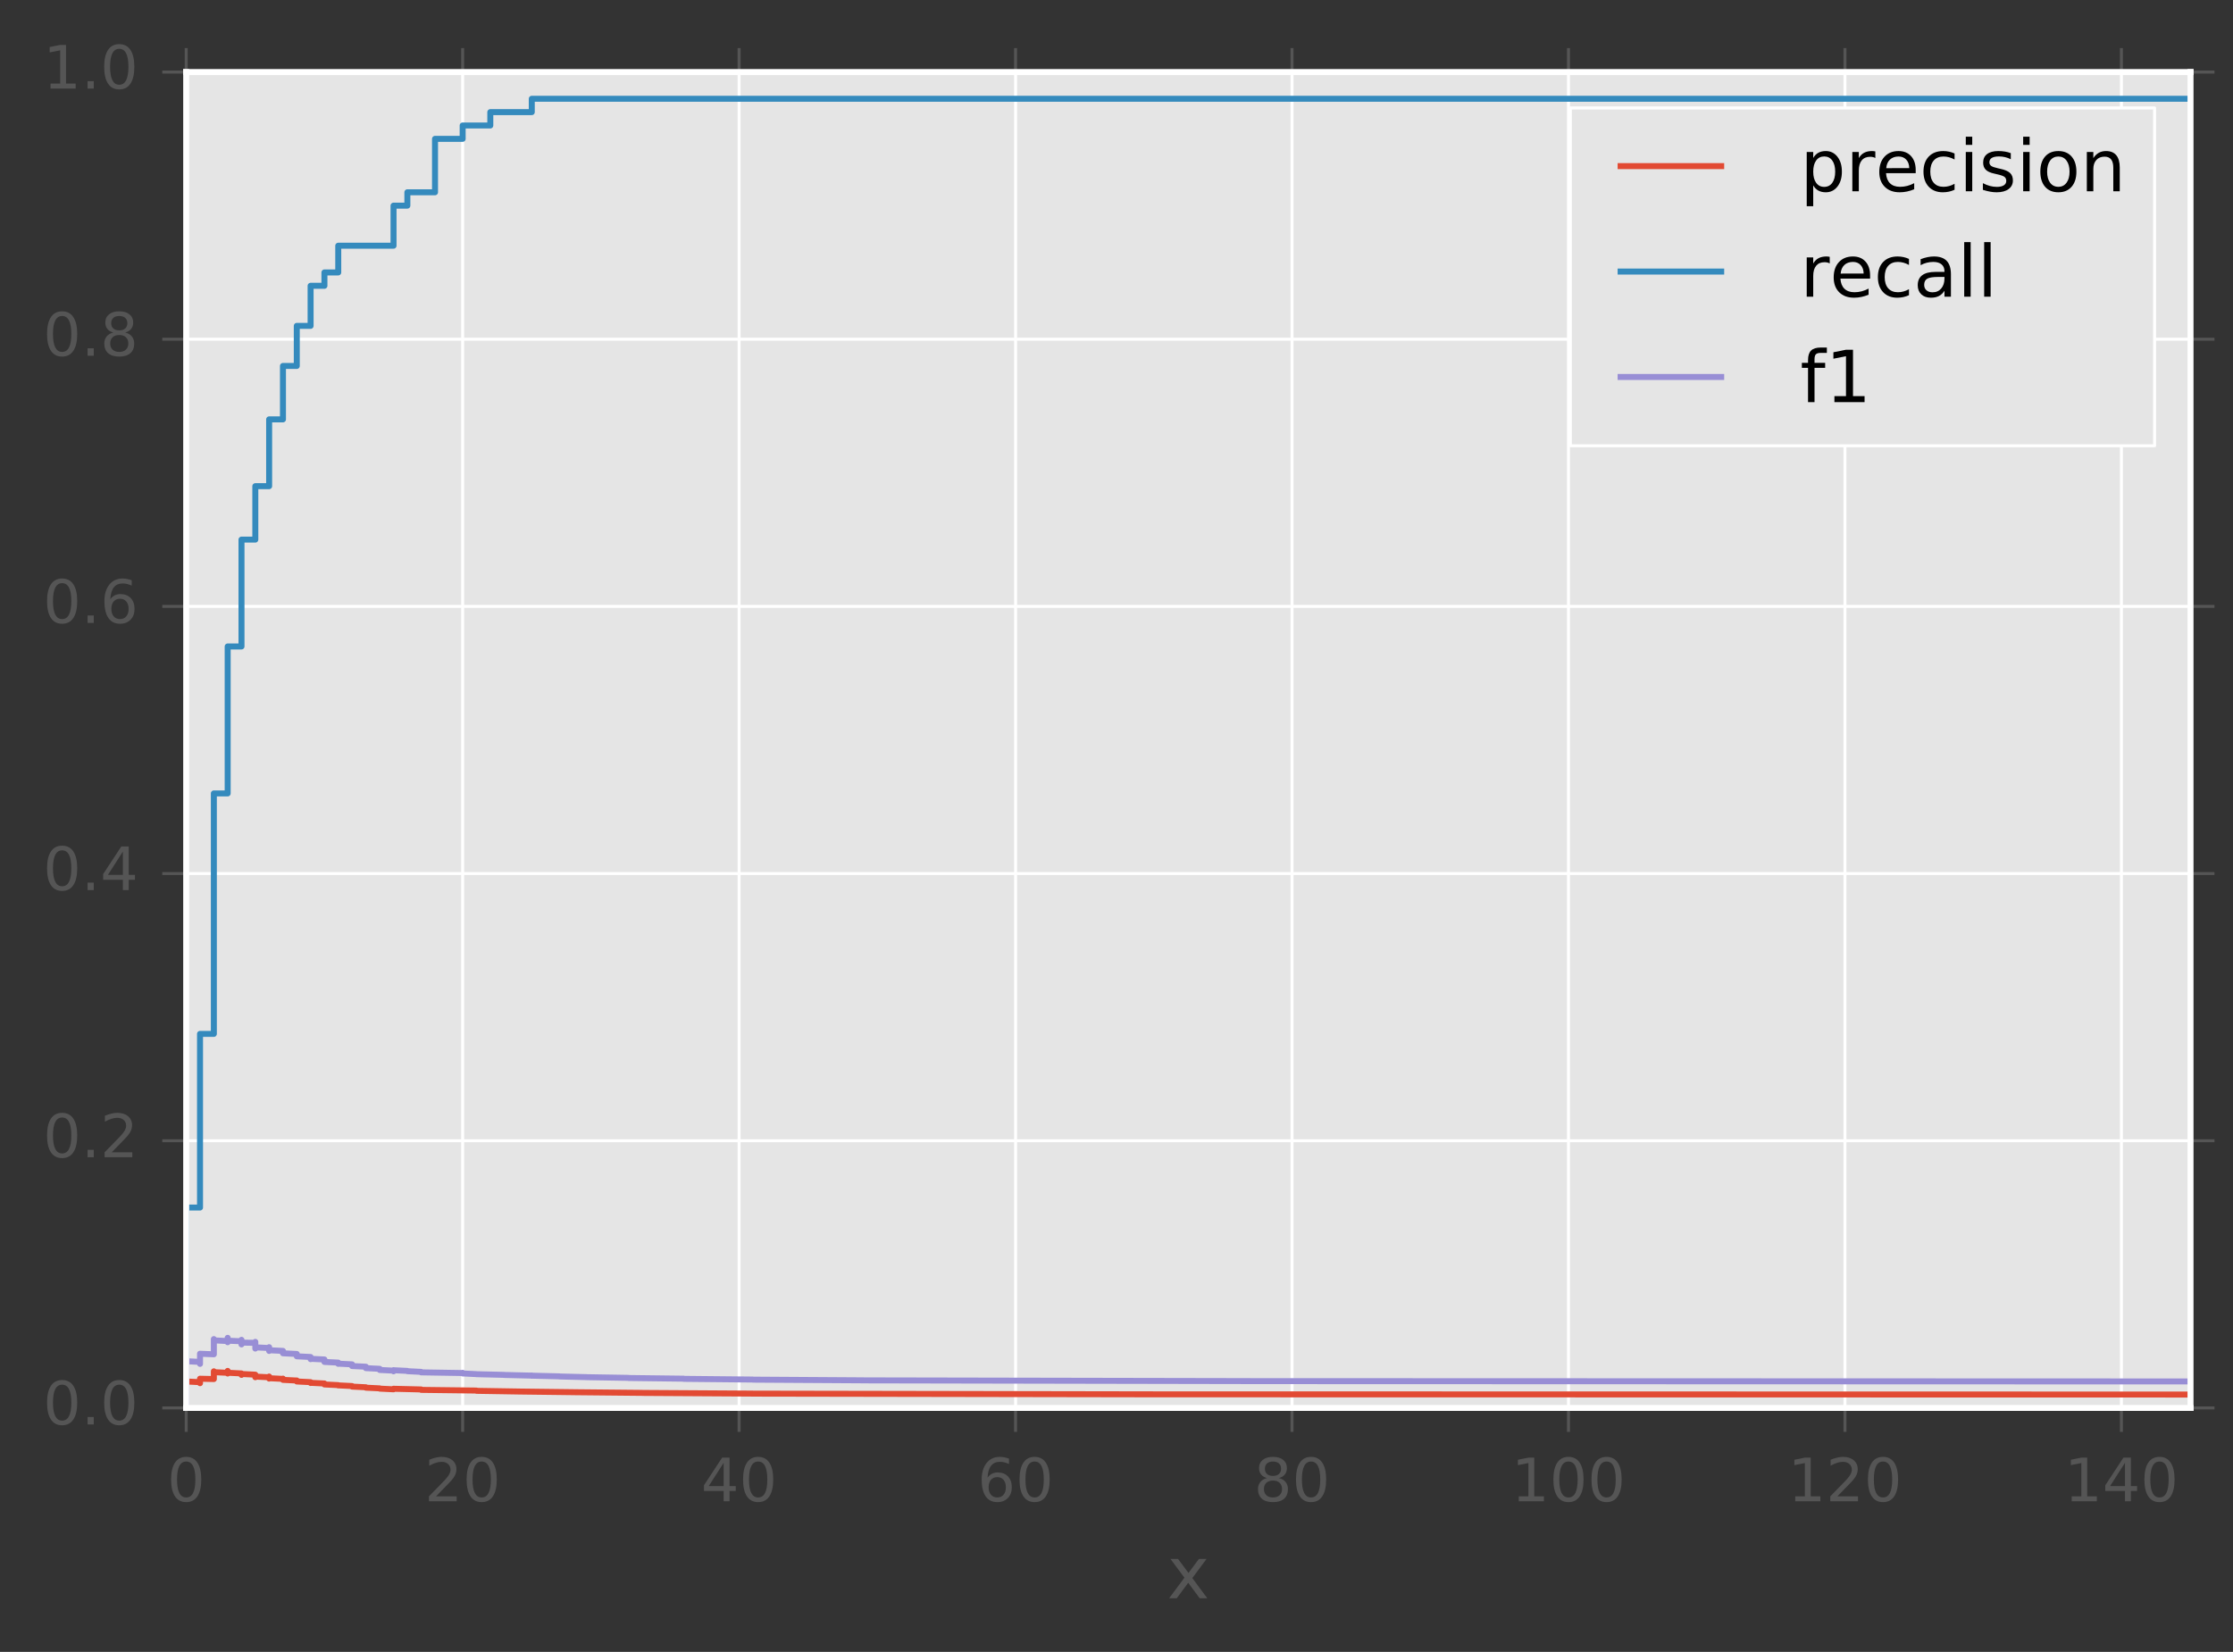 <?xml version="1.0" encoding="utf-8" standalone="no"?>
<!DOCTYPE svg PUBLIC "-//W3C//DTD SVG 1.1//EN"
  "http://www.w3.org/Graphics/SVG/1.1/DTD/svg11.dtd">
<!-- Created with matplotlib (http://matplotlib.org/) -->
<svg height="276pt" version="1.1" viewBox="0 0 373 276" width="373pt" xmlns="http://www.w3.org/2000/svg" xmlns:xlink="http://www.w3.org/1999/xlink">
 <rect x="0" y="0" width="373" height="276" fill="#333333" stroke="none"/>
 <defs>
  <style type="text/css">
*{stroke-linecap:butt;stroke-linejoin:round;stroke-miterlimit:100000;}
  </style>
 </defs>
 <g id="figure_1">
  <g id="patch_1">
   <path d="M 0 276.731 
L 373.103 276.731 
L 373.103 0 
L 0 0 
L 0 276.731 
z
" style="fill:none;"/>
  </g>
  <g id="axes_1">
   <g id="patch_2">
    <path d="M 31.103 235.239 
L 365.903 235.239 
L 365.903 12.039 
L 31.103 12.039 
z
" style="fill:#e5e5e5;"/>
   </g>
   <g id="matplotlib.axis_1">
    <g id="xtick_1">
     <g id="line2d_1">
      <path clip-path="url(#p958ebdf39f)" d="M 31.103 235.239 
L 31.103 12.039 
" style="fill:none;stroke:#ffffff;stroke-linecap:square;stroke-width:0.5;"/>
     </g>
     <g id="line2d_2">
      <defs>
       <path d="M 0 0 
L 0 4 
" id="m091215284c" style="stroke:#555555;stroke-width:0.5;"/>
      </defs>
      <g>
       <use style="fill:#555555;stroke:#555555;stroke-width:0.5;" x="31.103" xlink:href="#m091215284c" y="235.239"/>
      </g>
     </g>
     <g id="line2d_3">
      <defs>
       <path d="M 0 0 
L 0 -4 
" id="m37712ef866" style="stroke:#555555;stroke-width:0.5;"/>
      </defs>
      <g>
       <use style="fill:#555555;stroke:#555555;stroke-width:0.5;" x="31.103" xlink:href="#m37712ef866" y="12.039"/>
      </g>
     </g>
     <g id="text_1">
      <!-- 0 -->
      <defs>
       <path d="M 31.781 66.406 
Q 24.172 66.406 20.328 58.906 
Q 16.5 51.422 16.5 36.375 
Q 16.5 21.391 20.328 13.891 
Q 24.172 6.391 31.781 6.391 
Q 39.453 6.391 43.281 13.891 
Q 47.125 21.391 47.125 36.375 
Q 47.125 51.422 43.281 58.906 
Q 39.453 66.406 31.781 66.406 
M 31.781 74.219 
Q 44.047 74.219 50.516 64.516 
Q 56.984 54.828 56.984 36.375 
Q 56.984 17.969 50.516 8.266 
Q 44.047 -1.422 31.781 -1.422 
Q 19.531 -1.422 13.062 8.266 
Q 6.594 17.969 6.594 36.375 
Q 6.594 54.828 13.062 64.516 
Q 19.531 74.219 31.781 74.219 
" id="BitstreamVeraSans-Roman-30"/>
      </defs>
      <g style="fill:#555555;" transform="translate(27.922 250.838)scale(0.1 -0.1)">
       <use xlink:href="#BitstreamVeraSans-Roman-30"/>
      </g>
     </g>
    </g>
    <g id="xtick_2">
     <g id="line2d_4">
      <path clip-path="url(#p958ebdf39f)" d="M 77.282 235.239 
L 77.282 12.039 
" style="fill:none;stroke:#ffffff;stroke-linecap:square;stroke-width:0.5;"/>
     </g>
     <g id="line2d_5">
      <g>
       <use style="fill:#555555;stroke:#555555;stroke-width:0.5;" x="77.282" xlink:href="#m091215284c" y="235.239"/>
      </g>
     </g>
     <g id="line2d_6">
      <g>
       <use style="fill:#555555;stroke:#555555;stroke-width:0.5;" x="77.282" xlink:href="#m37712ef866" y="12.039"/>
      </g>
     </g>
     <g id="text_2">
      <!-- 20 -->
      <defs>
       <path d="M 19.188 8.297 
L 53.609 8.297 
L 53.609 0 
L 7.328 0 
L 7.328 8.297 
Q 12.938 14.109 22.625 23.891 
Q 32.328 33.688 34.812 36.531 
Q 39.547 41.844 41.422 45.531 
Q 43.312 49.219 43.312 52.781 
Q 43.312 58.594 39.234 62.25 
Q 35.156 65.922 28.609 65.922 
Q 23.969 65.922 18.812 64.312 
Q 13.672 62.703 7.812 59.422 
L 7.812 69.391 
Q 13.766 71.781 18.938 73 
Q 24.125 74.219 28.422 74.219 
Q 39.75 74.219 46.484 68.547 
Q 53.219 62.891 53.219 53.422 
Q 53.219 48.922 51.531 44.891 
Q 49.859 40.875 45.406 35.406 
Q 44.188 33.984 37.641 27.219 
Q 31.109 20.453 19.188 8.297 
" id="BitstreamVeraSans-Roman-32"/>
      </defs>
      <g style="fill:#555555;" transform="translate(70.92 250.838)scale(0.1 -0.1)">
       <use xlink:href="#BitstreamVeraSans-Roman-32"/>
       <use x="63.623" xlink:href="#BitstreamVeraSans-Roman-30"/>
      </g>
     </g>
    </g>
    <g id="xtick_3">
     <g id="line2d_7">
      <path clip-path="url(#p958ebdf39f)" d="M 123.462 235.239 
L 123.462 12.039 
" style="fill:none;stroke:#ffffff;stroke-linecap:square;stroke-width:0.5;"/>
     </g>
     <g id="line2d_8">
      <g>
       <use style="fill:#555555;stroke:#555555;stroke-width:0.5;" x="123.462" xlink:href="#m091215284c" y="235.239"/>
      </g>
     </g>
     <g id="line2d_9">
      <g>
       <use style="fill:#555555;stroke:#555555;stroke-width:0.5;" x="123.462" xlink:href="#m37712ef866" y="12.039"/>
      </g>
     </g>
     <g id="text_3">
      <!-- 40 -->
      <defs>
       <path d="M 37.797 64.312 
L 12.891 25.391 
L 37.797 25.391 
z
M 35.203 72.906 
L 47.609 72.906 
L 47.609 25.391 
L 58.016 25.391 
L 58.016 17.188 
L 47.609 17.188 
L 47.609 0 
L 37.797 0 
L 37.797 17.188 
L 4.891 17.188 
L 4.891 26.703 
z
" id="BitstreamVeraSans-Roman-34"/>
      </defs>
      <g style="fill:#555555;" transform="translate(117.099 250.838)scale(0.1 -0.1)">
       <use xlink:href="#BitstreamVeraSans-Roman-34"/>
       <use x="63.623" xlink:href="#BitstreamVeraSans-Roman-30"/>
      </g>
     </g>
    </g>
    <g id="xtick_4">
     <g id="line2d_10">
      <path clip-path="url(#p958ebdf39f)" d="M 169.641 235.239 
L 169.641 12.039 
" style="fill:none;stroke:#ffffff;stroke-linecap:square;stroke-width:0.5;"/>
     </g>
     <g id="line2d_11">
      <g>
       <use style="fill:#555555;stroke:#555555;stroke-width:0.5;" x="169.641" xlink:href="#m091215284c" y="235.239"/>
      </g>
     </g>
     <g id="line2d_12">
      <g>
       <use style="fill:#555555;stroke:#555555;stroke-width:0.5;" x="169.641" xlink:href="#m37712ef866" y="12.039"/>
      </g>
     </g>
     <g id="text_4">
      <!-- 60 -->
      <defs>
       <path d="M 33.016 40.375 
Q 26.375 40.375 22.484 35.828 
Q 18.609 31.297 18.609 23.391 
Q 18.609 15.531 22.484 10.953 
Q 26.375 6.391 33.016 6.391 
Q 39.656 6.391 43.531 10.953 
Q 47.406 15.531 47.406 23.391 
Q 47.406 31.297 43.531 35.828 
Q 39.656 40.375 33.016 40.375 
M 52.594 71.297 
L 52.594 62.312 
Q 48.875 64.062 45.094 64.984 
Q 41.312 65.922 37.594 65.922 
Q 27.828 65.922 22.672 59.328 
Q 17.531 52.734 16.797 39.406 
Q 19.672 43.656 24.016 45.922 
Q 28.375 48.188 33.594 48.188 
Q 44.578 48.188 50.953 41.516 
Q 57.328 34.859 57.328 23.391 
Q 57.328 12.156 50.688 5.359 
Q 44.047 -1.422 33.016 -1.422 
Q 20.359 -1.422 13.672 8.266 
Q 6.984 17.969 6.984 36.375 
Q 6.984 53.656 15.188 63.938 
Q 23.391 74.219 37.203 74.219 
Q 40.922 74.219 44.703 73.484 
Q 48.484 72.75 52.594 71.297 
" id="BitstreamVeraSans-Roman-36"/>
      </defs>
      <g style="fill:#555555;" transform="translate(163.279 250.838)scale(0.1 -0.1)">
       <use xlink:href="#BitstreamVeraSans-Roman-36"/>
       <use x="63.623" xlink:href="#BitstreamVeraSans-Roman-30"/>
      </g>
     </g>
    </g>
    <g id="xtick_5">
     <g id="line2d_13">
      <path clip-path="url(#p958ebdf39f)" d="M 215.82 235.239 
L 215.82 12.039 
" style="fill:none;stroke:#ffffff;stroke-linecap:square;stroke-width:0.5;"/>
     </g>
     <g id="line2d_14">
      <g>
       <use style="fill:#555555;stroke:#555555;stroke-width:0.5;" x="215.82" xlink:href="#m091215284c" y="235.239"/>
      </g>
     </g>
     <g id="line2d_15">
      <g>
       <use style="fill:#555555;stroke:#555555;stroke-width:0.5;" x="215.82" xlink:href="#m37712ef866" y="12.039"/>
      </g>
     </g>
     <g id="text_5">
      <!-- 80 -->
      <defs>
       <path d="M 31.781 34.625 
Q 24.75 34.625 20.719 30.859 
Q 16.703 27.094 16.703 20.516 
Q 16.703 13.922 20.719 10.156 
Q 24.75 6.391 31.781 6.391 
Q 38.812 6.391 42.859 10.172 
Q 46.922 13.969 46.922 20.516 
Q 46.922 27.094 42.891 30.859 
Q 38.875 34.625 31.781 34.625 
M 21.922 38.812 
Q 15.578 40.375 12.031 44.719 
Q 8.5 49.078 8.5 55.328 
Q 8.5 64.062 14.719 69.141 
Q 20.953 74.219 31.781 74.219 
Q 42.672 74.219 48.875 69.141 
Q 55.078 64.062 55.078 55.328 
Q 55.078 49.078 51.531 44.719 
Q 48 40.375 41.703 38.812 
Q 48.828 37.156 52.797 32.312 
Q 56.781 27.484 56.781 20.516 
Q 56.781 9.906 50.312 4.234 
Q 43.844 -1.422 31.781 -1.422 
Q 19.734 -1.422 13.25 4.234 
Q 6.781 9.906 6.781 20.516 
Q 6.781 27.484 10.781 32.312 
Q 14.797 37.156 21.922 38.812 
M 18.312 54.391 
Q 18.312 48.734 21.844 45.562 
Q 25.391 42.391 31.781 42.391 
Q 38.141 42.391 41.719 45.562 
Q 45.312 48.734 45.312 54.391 
Q 45.312 60.062 41.719 63.234 
Q 38.141 66.406 31.781 66.406 
Q 25.391 66.406 21.844 63.234 
Q 18.312 60.062 18.312 54.391 
" id="BitstreamVeraSans-Roman-38"/>
      </defs>
      <g style="fill:#555555;" transform="translate(209.458 250.838)scale(0.1 -0.1)">
       <use xlink:href="#BitstreamVeraSans-Roman-38"/>
       <use x="63.623" xlink:href="#BitstreamVeraSans-Roman-30"/>
      </g>
     </g>
    </g>
    <g id="xtick_6">
     <g id="line2d_16">
      <path clip-path="url(#p958ebdf39f)" d="M 262 235.239 
L 262 12.039 
" style="fill:none;stroke:#ffffff;stroke-linecap:square;stroke-width:0.5;"/>
     </g>
     <g id="line2d_17">
      <g>
       <use style="fill:#555555;stroke:#555555;stroke-width:0.5;" x="262" xlink:href="#m091215284c" y="235.239"/>
      </g>
     </g>
     <g id="line2d_18">
      <g>
       <use style="fill:#555555;stroke:#555555;stroke-width:0.5;" x="262" xlink:href="#m37712ef866" y="12.039"/>
      </g>
     </g>
     <g id="text_6">
      <!-- 100 -->
      <defs>
       <path d="M 12.406 8.297 
L 28.516 8.297 
L 28.516 63.922 
L 10.984 60.406 
L 10.984 69.391 
L 28.422 72.906 
L 38.281 72.906 
L 38.281 8.297 
L 54.391 8.297 
L 54.391 0 
L 12.406 0 
z
" id="BitstreamVeraSans-Roman-31"/>
      </defs>
      <g style="fill:#555555;" transform="translate(252.456 250.838)scale(0.1 -0.1)">
       <use xlink:href="#BitstreamVeraSans-Roman-31"/>
       <use x="63.623" xlink:href="#BitstreamVeraSans-Roman-30"/>
       <use x="127.246" xlink:href="#BitstreamVeraSans-Roman-30"/>
      </g>
     </g>
    </g>
    <g id="xtick_7">
     <g id="line2d_19">
      <path clip-path="url(#p958ebdf39f)" d="M 308.179 235.239 
L 308.179 12.039 
" style="fill:none;stroke:#ffffff;stroke-linecap:square;stroke-width:0.5;"/>
     </g>
     <g id="line2d_20">
      <g>
       <use style="fill:#555555;stroke:#555555;stroke-width:0.5;" x="308.179" xlink:href="#m091215284c" y="235.239"/>
      </g>
     </g>
     <g id="line2d_21">
      <g>
       <use style="fill:#555555;stroke:#555555;stroke-width:0.5;" x="308.179" xlink:href="#m37712ef866" y="12.039"/>
      </g>
     </g>
     <g id="text_7">
      <!-- 120 -->
      <g style="fill:#555555;" transform="translate(298.635 250.838)scale(0.1 -0.1)">
       <use xlink:href="#BitstreamVeraSans-Roman-31"/>
       <use x="63.623" xlink:href="#BitstreamVeraSans-Roman-32"/>
       <use x="127.246" xlink:href="#BitstreamVeraSans-Roman-30"/>
      </g>
     </g>
    </g>
    <g id="xtick_8">
     <g id="line2d_22">
      <path clip-path="url(#p958ebdf39f)" d="M 354.358 235.239 
L 354.358 12.039 
" style="fill:none;stroke:#ffffff;stroke-linecap:square;stroke-width:0.5;"/>
     </g>
     <g id="line2d_23">
      <g>
       <use style="fill:#555555;stroke:#555555;stroke-width:0.5;" x="354.358" xlink:href="#m091215284c" y="235.239"/>
      </g>
     </g>
     <g id="line2d_24">
      <g>
       <use style="fill:#555555;stroke:#555555;stroke-width:0.5;" x="354.358" xlink:href="#m37712ef866" y="12.039"/>
      </g>
     </g>
     <g id="text_8">
      <!-- 140 -->
      <g style="fill:#555555;" transform="translate(344.815 250.838)scale(0.1 -0.1)">
       <use xlink:href="#BitstreamVeraSans-Roman-31"/>
       <use x="63.623" xlink:href="#BitstreamVeraSans-Roman-34"/>
       <use x="127.246" xlink:href="#BitstreamVeraSans-Roman-30"/>
      </g>
     </g>
    </g>
    <g id="text_9">
     <!-- x -->
     <defs>
      <path d="M 54.891 54.688 
L 35.109 28.078 
L 55.906 0 
L 45.312 0 
L 29.391 21.484 
L 13.484 0 
L 2.875 0 
L 24.125 28.609 
L 4.688 54.688 
L 15.281 54.688 
L 29.781 35.203 
L 44.281 54.688 
z
" id="BitstreamVeraSans-Roman-78"/>
     </defs>
     <g style="fill:#555555;" transform="translate(194.952 267.035)scale(0.12 -0.12)">
      <use xlink:href="#BitstreamVeraSans-Roman-78"/>
     </g>
    </g>
   </g>
   <g id="matplotlib.axis_2">
    <g id="ytick_1">
     <g id="line2d_25">
      <path clip-path="url(#p958ebdf39f)" d="M 31.103 235.239 
L 365.903 235.239 
" style="fill:none;stroke:#ffffff;stroke-linecap:square;stroke-width:0.5;"/>
     </g>
     <g id="line2d_26">
      <defs>
       <path d="M 0 0 
L -4 0 
" id="m7b1d985dea" style="stroke:#555555;stroke-width:0.5;"/>
      </defs>
      <g>
       <use style="fill:#555555;stroke:#555555;stroke-width:0.5;" x="31.103" xlink:href="#m7b1d985dea" y="235.239"/>
      </g>
     </g>
     <g id="line2d_27">
      <defs>
       <path d="M 0 0 
L 4 0 
" id="m536daf8e37" style="stroke:#555555;stroke-width:0.5;"/>
      </defs>
      <g>
       <use style="fill:#555555;stroke:#555555;stroke-width:0.5;" x="365.903" xlink:href="#m536daf8e37" y="235.239"/>
      </g>
     </g>
     <g id="text_10">
      <!-- 0.0 -->
      <defs>
       <path d="M 10.688 12.406 
L 21 12.406 
L 21 0 
L 10.688 0 
z
" id="BitstreamVeraSans-Roman-2e"/>
      </defs>
      <g style="fill:#555555;" transform="translate(7.2 237.998)scale(0.1 -0.1)">
       <use xlink:href="#BitstreamVeraSans-Roman-30"/>
       <use x="63.623" xlink:href="#BitstreamVeraSans-Roman-2e"/>
       <use x="95.41" xlink:href="#BitstreamVeraSans-Roman-30"/>
      </g>
     </g>
    </g>
    <g id="ytick_2">
     <g id="line2d_28">
      <path clip-path="url(#p958ebdf39f)" d="M 31.103 190.599 
L 365.903 190.599 
" style="fill:none;stroke:#ffffff;stroke-linecap:square;stroke-width:0.5;"/>
     </g>
     <g id="line2d_29">
      <g>
       <use style="fill:#555555;stroke:#555555;stroke-width:0.5;" x="31.103" xlink:href="#m7b1d985dea" y="190.599"/>
      </g>
     </g>
     <g id="line2d_30">
      <g>
       <use style="fill:#555555;stroke:#555555;stroke-width:0.5;" x="365.903" xlink:href="#m536daf8e37" y="190.599"/>
      </g>
     </g>
     <g id="text_11">
      <!-- 0.2 -->
      <g style="fill:#555555;" transform="translate(7.2 193.358)scale(0.1 -0.1)">
       <use xlink:href="#BitstreamVeraSans-Roman-30"/>
       <use x="63.623" xlink:href="#BitstreamVeraSans-Roman-2e"/>
       <use x="95.41" xlink:href="#BitstreamVeraSans-Roman-32"/>
      </g>
     </g>
    </g>
    <g id="ytick_3">
     <g id="line2d_31">
      <path clip-path="url(#p958ebdf39f)" d="M 31.103 145.959 
L 365.903 145.959 
" style="fill:none;stroke:#ffffff;stroke-linecap:square;stroke-width:0.5;"/>
     </g>
     <g id="line2d_32">
      <g>
       <use style="fill:#555555;stroke:#555555;stroke-width:0.5;" x="31.103" xlink:href="#m7b1d985dea" y="145.959"/>
      </g>
     </g>
     <g id="line2d_33">
      <g>
       <use style="fill:#555555;stroke:#555555;stroke-width:0.5;" x="365.903" xlink:href="#m536daf8e37" y="145.959"/>
      </g>
     </g>
     <g id="text_12">
      <!-- 0.4 -->
      <g style="fill:#555555;" transform="translate(7.2 148.718)scale(0.1 -0.1)">
       <use xlink:href="#BitstreamVeraSans-Roman-30"/>
       <use x="63.623" xlink:href="#BitstreamVeraSans-Roman-2e"/>
       <use x="95.41" xlink:href="#BitstreamVeraSans-Roman-34"/>
      </g>
     </g>
    </g>
    <g id="ytick_4">
     <g id="line2d_34">
      <path clip-path="url(#p958ebdf39f)" d="M 31.103 101.319 
L 365.903 101.319 
" style="fill:none;stroke:#ffffff;stroke-linecap:square;stroke-width:0.5;"/>
     </g>
     <g id="line2d_35">
      <g>
       <use style="fill:#555555;stroke:#555555;stroke-width:0.5;" x="31.103" xlink:href="#m7b1d985dea" y="101.319"/>
      </g>
     </g>
     <g id="line2d_36">
      <g>
       <use style="fill:#555555;stroke:#555555;stroke-width:0.5;" x="365.903" xlink:href="#m536daf8e37" y="101.319"/>
      </g>
     </g>
     <g id="text_13">
      <!-- 0.6 -->
      <g style="fill:#555555;" transform="translate(7.2 104.078)scale(0.1 -0.1)">
       <use xlink:href="#BitstreamVeraSans-Roman-30"/>
       <use x="63.623" xlink:href="#BitstreamVeraSans-Roman-2e"/>
       <use x="95.41" xlink:href="#BitstreamVeraSans-Roman-36"/>
      </g>
     </g>
    </g>
    <g id="ytick_5">
     <g id="line2d_37">
      <path clip-path="url(#p958ebdf39f)" d="M 31.103 56.679 
L 365.903 56.679 
" style="fill:none;stroke:#ffffff;stroke-linecap:square;stroke-width:0.5;"/>
     </g>
     <g id="line2d_38">
      <g>
       <use style="fill:#555555;stroke:#555555;stroke-width:0.5;" x="31.103" xlink:href="#m7b1d985dea" y="56.679"/>
      </g>
     </g>
     <g id="line2d_39">
      <g>
       <use style="fill:#555555;stroke:#555555;stroke-width:0.5;" x="365.903" xlink:href="#m536daf8e37" y="56.679"/>
      </g>
     </g>
     <g id="text_14">
      <!-- 0.8 -->
      <g style="fill:#555555;" transform="translate(7.2 59.438)scale(0.1 -0.1)">
       <use xlink:href="#BitstreamVeraSans-Roman-30"/>
       <use x="63.623" xlink:href="#BitstreamVeraSans-Roman-2e"/>
       <use x="95.41" xlink:href="#BitstreamVeraSans-Roman-38"/>
      </g>
     </g>
    </g>
    <g id="ytick_6">
     <g id="line2d_40">
      <path clip-path="url(#p958ebdf39f)" d="M 31.103 12.039 
L 365.903 12.039 
" style="fill:none;stroke:#ffffff;stroke-linecap:square;stroke-width:0.5;"/>
     </g>
     <g id="line2d_41">
      <g>
       <use style="fill:#555555;stroke:#555555;stroke-width:0.5;" x="31.103" xlink:href="#m7b1d985dea" y="12.039"/>
      </g>
     </g>
     <g id="line2d_42">
      <g>
       <use style="fill:#555555;stroke:#555555;stroke-width:0.5;" x="365.903" xlink:href="#m536daf8e37" y="12.039"/>
      </g>
     </g>
     <g id="text_15">
      <!-- 1.0 -->
      <g style="fill:#555555;" transform="translate(7.2 14.798)scale(0.1 -0.1)">
       <use xlink:href="#BitstreamVeraSans-Roman-31"/>
       <use x="63.623" xlink:href="#BitstreamVeraSans-Roman-2e"/>
       <use x="95.41" xlink:href="#BitstreamVeraSans-Roman-30"/>
      </g>
     </g>
    </g>
   </g>
   <g id="line2d_43">
    <path clip-path="url(#p958ebdf39f)" d="M 31.103 235.239 
L 31.103 231.323 
L 31.103 231.323 
L 31.103 231.323 
L 31.103 233.79 
L 31.103 232.517 
L 31.103 232.517 
L 31.103 230.707 
L 31.103 232.509 
L 31.103 232.509 
L 31.103 232.525 
L 31.103 232.525 
L 31.103 232.525 
L 31.103 230.571 
L 31.103 230.822 
L 33.412 230.936 
L 33.412 231.106 
L 33.412 231.106 
L 33.412 231.106 
L 33.412 230.357 
L 33.412 230.36 
L 35.721 230.413 
L 35.721 229.122 
L 35.721 229.266 
L 38.03 229.372 
L 38.03 229.176 
L 38.03 229.053 
L 38.03 229.173 
L 38.03 229.173 
L 38.03 229.22 
L 38.03 229.22 
L 38.03 229.22 
L 38.03 229.1 
L 38.03 229.22 
L 38.03 229.22 
L 38.03 229.226 
L 38.03 229.226 
L 38.03 229.226 
L 38.03 229.109 
L 38.03 229.226 
L 38.03 229.226 
L 38.03 229.489 
L 38.03 229.363 
L 40.339 229.474 
L 40.339 229.721 
L 40.339 229.57 
L 42.648 229.682 
L 42.648 230.109 
L 42.648 230.006 
L 44.957 230.117 
L 44.957 230.121 
L 44.957 230.121 
L 44.957 230.121 
L 44.957 229.997 
L 44.957 230.119 
L 44.957 230.119 
L 44.957 230.168 
L 44.957 230.168 
L 44.957 230.168 
L 44.957 230.099 
L 44.957 230.168 
L 44.957 230.168 
L 44.957 230.336 
L 44.957 230.275 
L 47.266 230.387 
L 47.266 230.418 
L 47.266 230.418 
L 47.266 230.418 
L 47.266 230.345 
L 47.266 230.417 
L 47.266 230.417 
L 47.266 230.552 
L 49.575 230.664 
L 49.575 230.71 
L 49.575 230.71 
L 49.575 230.71 
L 49.575 230.653 
L 49.575 230.71 
L 49.575 230.71 
L 49.575 230.729 
L 49.575 230.729 
L 49.575 230.729 
L 49.575 230.673 
L 49.575 230.728 
L 49.575 230.728 
L 49.575 230.822 
L 51.884 230.933 
L 51.884 231.073 
L 51.884 231.045 
L 54.193 231.156 
L 54.193 231.201 
L 54.193 231.201 
L 54.193 231.201 
L 54.193 231.154 
L 54.193 231.201 
L 54.193 231.201 
L 54.193 231.318 
L 56.502 231.429 
L 56.502 231.483 
L 56.502 231.47 
L 58.811 231.581 
L 58.811 231.676 
L 61.12 231.788 
L 61.12 231.858 
L 63.429 231.969 
L 63.429 232.015 
L 65.738 232.127 
L 65.738 232.13 
L 65.738 232.13 
L 65.738 232.13 
L 65.738 232.032 
L 65.738 232.039 
L 70.356 232.151 
L 70.356 232.224 
L 79.591 232.336 
L 79.591 232.383 
L 86.518 232.495 
L 86.518 232.497 
L 95.754 232.61 
L 95.754 232.612 
L 107.299 232.725 
L 107.299 232.733 
L 125.771 232.846 
L 125.771 232.851 
L 192.731 232.969 
L 192.731 232.969 
L 365.903 233.004 
L 365.903 233.004 
" style="fill:none;stroke:#e24a33;stroke-linecap:square;"/>
   </g>
   <g id="line2d_44">
    <path clip-path="url(#p958ebdf39f)" d="M 31.103 235.239 
L 31.103 233.007 
L 31.103 233.007 
L 31.103 233.007 
L 31.103 230.775 
L 31.103 230.775 
L 31.103 230.775 
L 31.103 228.543 
L 31.103 228.543 
L 31.103 228.543 
L 31.103 226.311 
L 31.103 226.311 
L 31.103 226.311 
L 31.103 224.079 
L 31.103 224.079 
L 31.103 224.079 
L 31.103 221.847 
L 31.103 221.847 
L 31.103 221.847 
L 31.103 219.615 
L 31.103 219.615 
L 31.103 219.615 
L 31.103 217.383 
L 31.103 217.383 
L 31.103 217.383 
L 31.103 215.151 
L 31.103 215.151 
L 31.103 215.151 
L 31.103 212.919 
L 31.103 212.919 
L 31.103 212.919 
L 31.103 210.687 
L 31.103 210.687 
L 31.103 210.687 
L 31.103 208.455 
L 31.103 208.455 
L 31.103 208.455 
L 31.103 206.223 
L 31.103 206.223 
L 31.103 206.223 
L 31.103 203.991 
L 31.103 203.991 
L 31.103 203.991 
L 31.103 201.759 
L 31.103 201.759 
L 31.103 201.759 
L 33.412 201.759 
L 33.412 201.759 
L 33.412 201.759 
L 33.412 199.527 
L 33.412 199.527 
L 33.412 199.527 
L 33.412 197.295 
L 33.412 197.295 
L 33.412 197.295 
L 33.412 195.063 
L 33.412 195.063 
L 33.412 195.063 
L 33.412 192.831 
L 33.412 192.831 
L 33.412 192.831 
L 33.412 190.599 
L 33.412 190.599 
L 33.412 190.599 
L 33.412 188.367 
L 33.412 188.367 
L 33.412 188.367 
L 33.412 186.135 
L 33.412 186.135 
L 33.412 186.135 
L 33.412 183.903 
L 33.412 183.903 
L 33.412 183.903 
L 33.412 181.671 
L 33.412 181.671 
L 33.412 181.671 
L 33.412 179.439 
L 33.412 179.439 
L 33.412 179.439 
L 33.412 172.743 
L 33.412 172.743 
L 35.721 172.743 
L 35.721 172.743 
L 35.721 132.567 
L 35.721 132.567 
L 38.03 132.567 
L 38.03 132.567 
L 38.03 108.015 
L 38.03 108.015 
L 40.339 108.015 
L 40.339 108.015 
L 40.339 90.159 
L 40.339 90.159 
L 42.648 90.159 
L 42.648 90.159 
L 42.648 81.231 
L 42.648 81.231 
L 44.957 81.231 
L 44.957 81.231 
L 44.957 70.071 
L 44.957 70.071 
L 47.266 70.071 
L 47.266 70.071 
L 47.266 61.143 
L 47.266 61.143 
L 49.575 61.143 
L 49.575 61.143 
L 49.575 54.447 
L 49.575 54.447 
L 51.884 54.447 
L 51.884 54.447 
L 51.884 47.751 
L 51.884 47.751 
L 54.193 47.751 
L 54.193 47.751 
L 54.193 45.519 
L 54.193 45.519 
L 56.502 45.519 
L 56.502 45.519 
L 56.502 41.055 
L 56.502 41.055 
L 65.738 41.055 
L 65.738 41.055 
L 65.738 34.359 
L 65.738 34.359 
L 68.047 34.359 
L 68.047 34.359 
L 68.047 32.127 
L 68.047 32.127 
L 72.665 32.127 
L 72.665 32.127 
L 72.665 23.199 
L 72.665 23.199 
L 77.282 23.199 
L 77.282 23.199 
L 77.282 20.967 
L 77.282 20.967 
L 81.9 20.967 
L 81.9 20.967 
L 81.9 18.735 
L 81.9 18.735 
L 88.827 18.735 
L 88.827 18.735 
L 88.827 16.503 
L 88.827 16.503 
L 365.903 16.503 
L 365.903 16.503 
" style="fill:none;stroke:#348abd;stroke-linecap:square;"/>
   </g>
   <g id="line2d_45">
    <path clip-path="url(#p958ebdf39f)" d="M 31.103 235.239 
L 31.103 232.396 
L 31.103 232.396 
L 31.103 232.396 
L 31.103 233.482 
L 31.103 233.482 
L 31.103 233.482 
L 31.103 227.278 
L 31.103 227.435 
L 33.412 227.551 
L 33.412 227.881 
L 33.412 227.881 
L 33.412 227.881 
L 33.412 226.182 
L 33.412 226.188 
L 35.721 226.279 
L 35.721 223.738 
L 35.721 223.95 
L 38.03 224.067 
L 38.03 224.139 
L 38.03 224.139 
L 38.03 224.139 
L 38.03 223.529 
L 38.03 224.138 
L 38.03 224.138 
L 38.03 224.196 
L 38.03 224.196 
L 38.03 224.196 
L 38.03 223.989 
L 38.03 224.194 
L 38.03 224.194 
L 38.03 224.245 
L 38.03 224.245 
L 38.03 224.245 
L 38.03 224.043 
L 38.03 224.242 
L 38.03 224.242 
L 38.03 224.262 
L 38.03 224.262 
L 38.03 224.262 
L 38.03 223.87 
L 38.03 224.005 
L 40.339 224.103 
L 40.339 224.05 
L 40.339 223.862 
L 40.339 224.046 
L 40.339 224.046 
L 40.339 224.093 
L 40.339 224.093 
L 40.339 224.093 
L 40.339 223.909 
L 40.339 224.093 
L 40.339 224.093 
L 40.339 224.627 
L 40.339 224.327 
L 42.648 224.363 
L 42.648 224.2 
L 42.648 224.363 
L 42.648 224.363 
L 42.648 225.319 
L 42.648 225.117 
L 44.957 225.229 
L 44.957 225.332 
L 44.957 225.332 
L 44.957 225.332 
L 44.957 225.09 
L 44.957 225.331 
L 44.957 225.331 
L 44.957 225.407 
L 44.957 225.407 
L 44.957 225.407 
L 44.957 225.274 
L 44.957 225.406 
L 44.957 225.406 
L 44.957 225.719 
L 44.957 225.6 
L 47.266 225.711 
L 47.266 226.11 
L 49.575 226.223 
L 49.575 226.616 
L 51.884 226.727 
L 51.884 227.091 
L 51.884 227.034 
L 54.193 227.145 
L 54.193 227.555 
L 56.502 227.667 
L 56.502 227.872 
L 56.502 227.844 
L 58.811 227.957 
L 58.811 228.241 
L 61.12 228.353 
L 61.12 228.592 
L 63.429 228.704 
L 63.429 228.896 
L 65.738 229.008 
L 65.738 229.118 
L 65.738 229.061 
L 65.738 229.061 
L 65.738 228.926 
L 65.738 228.94 
L 68.047 229.051 
L 68.047 229.102 
L 70.356 229.214 
L 70.356 229.297 
L 77.282 229.41 
L 77.282 229.434 
L 77.282 229.434 
L 77.282 229.434 
L 77.282 229.373 
L 77.282 229.433 
L 77.282 229.433 
L 77.282 229.479 
L 79.591 229.591 
L 79.591 229.603 
L 84.209 229.715 
L 84.209 229.729 
L 88.827 229.841 
L 88.827 229.871 
L 88.827 229.871 
L 88.827 229.871 
L 88.827 229.816 
L 88.827 229.852 
L 93.445 229.965 
L 93.445 229.984 
L 98.063 230.096 
L 98.063 230.103 
L 104.99 230.216 
L 104.99 230.239 
L 114.226 230.352 
L 114.226 230.383 
L 125.771 230.497 
L 125.771 230.514 
L 144.242 230.629 
L 144.242 230.634 
L 208.893 230.758 
L 208.893 230.761 
L 365.903 230.815 
L 365.903 230.815 
" style="fill:none;stroke:#988ed5;stroke-linecap:square;"/>
   </g>
   <g id="patch_3">
    <path d="M 31.103 12.039 
L 365.903 12.039 
" style="fill:none;stroke:#ffffff;stroke-linecap:square;stroke-linejoin:miter;"/>
   </g>
   <g id="patch_4">
    <path d="M 365.903 235.239 
L 365.903 12.039 
" style="fill:none;stroke:#ffffff;stroke-linecap:square;stroke-linejoin:miter;"/>
   </g>
   <g id="patch_5">
    <path d="M 31.103 235.239 
L 365.903 235.239 
" style="fill:none;stroke:#ffffff;stroke-linecap:square;stroke-linejoin:miter;"/>
   </g>
   <g id="patch_6">
    <path d="M 31.103 235.239 
L 31.103 12.039 
" style="fill:none;stroke:#ffffff;stroke-linecap:square;stroke-linejoin:miter;"/>
   </g>
   <g id="legend_1">
    <g id="patch_7">
     <path d="M 262.308 74.48 
L 359.903 74.48 
L 359.903 18.039 
L 262.308 18.039 
z
" style="fill:#e5e5e5;stroke:#ffffff;stroke-linejoin:miter;stroke-width:0.5;"/>
    </g>
    <g id="line2d_46">
     <path d="M 270.707 27.757 
L 287.507 27.757 
" style="fill:none;stroke:#e24a33;stroke-linecap:square;"/>
    </g>
    <g id="line2d_47"/>
    <g id="text_16">
     <!-- precision -->
     <defs>
      <path d="M 54.891 33.016 
L 54.891 0 
L 45.906 0 
L 45.906 32.719 
Q 45.906 40.484 42.875 44.328 
Q 39.844 48.188 33.797 48.188 
Q 26.516 48.188 22.312 43.547 
Q 18.109 38.922 18.109 30.906 
L 18.109 0 
L 9.078 0 
L 9.078 54.688 
L 18.109 54.688 
L 18.109 46.188 
Q 21.344 51.125 25.703 53.562 
Q 30.078 56 35.797 56 
Q 45.219 56 50.047 50.172 
Q 54.891 44.344 54.891 33.016 
" id="BitstreamVeraSans-Roman-6e"/>
      <path d="M 30.609 48.391 
Q 23.391 48.391 19.188 42.75 
Q 14.984 37.109 14.984 27.297 
Q 14.984 17.484 19.156 11.844 
Q 23.344 6.203 30.609 6.203 
Q 37.797 6.203 41.984 11.859 
Q 46.188 17.531 46.188 27.297 
Q 46.188 37.016 41.984 42.703 
Q 37.797 48.391 30.609 48.391 
M 30.609 56 
Q 42.328 56 49.016 48.375 
Q 55.719 40.766 55.719 27.297 
Q 55.719 13.875 49.016 6.219 
Q 42.328 -1.422 30.609 -1.422 
Q 18.844 -1.422 12.172 6.219 
Q 5.516 13.875 5.516 27.297 
Q 5.516 40.766 12.172 48.375 
Q 18.844 56 30.609 56 
" id="BitstreamVeraSans-Roman-6f"/>
      <path d="M 9.422 54.688 
L 18.406 54.688 
L 18.406 0 
L 9.422 0 
z
M 9.422 75.984 
L 18.406 75.984 
L 18.406 64.594 
L 9.422 64.594 
z
" id="BitstreamVeraSans-Roman-69"/>
      <path d="M 18.109 8.203 
L 18.109 -20.797 
L 9.078 -20.797 
L 9.078 54.688 
L 18.109 54.688 
L 18.109 46.391 
Q 20.953 51.266 25.266 53.625 
Q 29.594 56 35.594 56 
Q 45.562 56 51.781 48.094 
Q 58.016 40.188 58.016 27.297 
Q 58.016 14.406 51.781 6.484 
Q 45.562 -1.422 35.594 -1.422 
Q 29.594 -1.422 25.266 0.953 
Q 20.953 3.328 18.109 8.203 
M 48.688 27.297 
Q 48.688 37.203 44.609 42.844 
Q 40.531 48.484 33.406 48.484 
Q 26.266 48.484 22.188 42.844 
Q 18.109 37.203 18.109 27.297 
Q 18.109 17.391 22.188 11.75 
Q 26.266 6.109 33.406 6.109 
Q 40.531 6.109 44.609 11.75 
Q 48.688 17.391 48.688 27.297 
" id="BitstreamVeraSans-Roman-70"/>
      <path d="M 56.203 29.594 
L 56.203 25.203 
L 14.891 25.203 
Q 15.484 15.922 20.484 11.062 
Q 25.484 6.203 34.422 6.203 
Q 39.594 6.203 44.453 7.469 
Q 49.312 8.734 54.109 11.281 
L 54.109 2.781 
Q 49.266 0.734 44.188 -0.344 
Q 39.109 -1.422 33.891 -1.422 
Q 20.797 -1.422 13.156 6.188 
Q 5.516 13.812 5.516 26.812 
Q 5.516 40.234 12.766 48.109 
Q 20.016 56 32.328 56 
Q 43.359 56 49.781 48.891 
Q 56.203 41.797 56.203 29.594 
M 47.219 32.234 
Q 47.125 39.594 43.094 43.984 
Q 39.062 48.391 32.422 48.391 
Q 24.906 48.391 20.391 44.141 
Q 15.875 39.891 15.188 32.172 
z
" id="BitstreamVeraSans-Roman-65"/>
      <path d="M 41.109 46.297 
Q 39.594 47.172 37.812 47.578 
Q 36.031 48 33.891 48 
Q 26.266 48 22.188 43.047 
Q 18.109 38.094 18.109 28.812 
L 18.109 0 
L 9.078 0 
L 9.078 54.688 
L 18.109 54.688 
L 18.109 46.188 
Q 20.953 51.172 25.484 53.578 
Q 30.031 56 36.531 56 
Q 37.453 56 38.578 55.875 
Q 39.703 55.766 41.062 55.516 
z
" id="BitstreamVeraSans-Roman-72"/>
      <path d="M 44.281 53.078 
L 44.281 44.578 
Q 40.484 46.531 36.375 47.5 
Q 32.281 48.484 27.875 48.484 
Q 21.188 48.484 17.844 46.438 
Q 14.5 44.391 14.5 40.281 
Q 14.5 37.156 16.891 35.375 
Q 19.281 33.594 26.516 31.984 
L 29.594 31.297 
Q 39.156 29.25 43.188 25.516 
Q 47.219 21.781 47.219 15.094 
Q 47.219 7.469 41.188 3.016 
Q 35.156 -1.422 24.609 -1.422 
Q 20.219 -1.422 15.453 -0.562 
Q 10.688 0.297 5.422 2 
L 5.422 11.281 
Q 10.406 8.688 15.234 7.391 
Q 20.062 6.109 24.812 6.109 
Q 31.156 6.109 34.562 8.281 
Q 37.984 10.453 37.984 14.406 
Q 37.984 18.062 35.516 20.016 
Q 33.062 21.969 24.703 23.781 
L 21.578 24.516 
Q 13.234 26.266 9.516 29.906 
Q 5.812 33.547 5.812 39.891 
Q 5.812 47.609 11.281 51.797 
Q 16.75 56 26.812 56 
Q 31.781 56 36.172 55.266 
Q 40.578 54.547 44.281 53.078 
" id="BitstreamVeraSans-Roman-73"/>
      <path d="M 48.781 52.594 
L 48.781 44.188 
Q 44.969 46.297 41.141 47.344 
Q 37.312 48.391 33.406 48.391 
Q 24.656 48.391 19.812 42.844 
Q 14.984 37.312 14.984 27.297 
Q 14.984 17.281 19.812 11.734 
Q 24.656 6.203 33.406 6.203 
Q 37.312 6.203 41.141 7.25 
Q 44.969 8.297 48.781 10.406 
L 48.781 2.094 
Q 45.016 0.344 40.984 -0.531 
Q 36.969 -1.422 32.422 -1.422 
Q 20.062 -1.422 12.781 6.344 
Q 5.516 14.109 5.516 27.297 
Q 5.516 40.672 12.859 48.328 
Q 20.219 56 33.016 56 
Q 37.156 56 41.109 55.141 
Q 45.062 54.297 48.781 52.594 
" id="BitstreamVeraSans-Roman-63"/>
     </defs>
     <g transform="translate(300.707 31.957)scale(0.12 -0.12)">
      <use xlink:href="#BitstreamVeraSans-Roman-70"/>
      <use x="63.477" xlink:href="#BitstreamVeraSans-Roman-72"/>
      <use x="104.559" xlink:href="#BitstreamVeraSans-Roman-65"/>
      <use x="166.082" xlink:href="#BitstreamVeraSans-Roman-63"/>
      <use x="221.062" xlink:href="#BitstreamVeraSans-Roman-69"/>
      <use x="248.846" xlink:href="#BitstreamVeraSans-Roman-73"/>
      <use x="300.945" xlink:href="#BitstreamVeraSans-Roman-69"/>
      <use x="328.729" xlink:href="#BitstreamVeraSans-Roman-6f"/>
      <use x="389.91" xlink:href="#BitstreamVeraSans-Roman-6e"/>
     </g>
    </g>
    <g id="line2d_48">
     <path d="M 270.707 45.371 
L 287.507 45.371 
" style="fill:none;stroke:#348abd;stroke-linecap:square;"/>
    </g>
    <g id="line2d_49"/>
    <g id="text_17">
     <!-- recall -->
     <defs>
      <path d="M 34.281 27.484 
Q 23.391 27.484 19.188 25 
Q 14.984 22.516 14.984 16.5 
Q 14.984 11.719 18.141 8.906 
Q 21.297 6.109 26.703 6.109 
Q 34.188 6.109 38.703 11.406 
Q 43.219 16.703 43.219 25.484 
L 43.219 27.484 
z
M 52.203 31.203 
L 52.203 0 
L 43.219 0 
L 43.219 8.297 
Q 40.141 3.328 35.547 0.953 
Q 30.953 -1.422 24.312 -1.422 
Q 15.922 -1.422 10.953 3.297 
Q 6 8.016 6 15.922 
Q 6 25.141 12.172 29.828 
Q 18.359 34.516 30.609 34.516 
L 43.219 34.516 
L 43.219 35.406 
Q 43.219 41.609 39.141 45 
Q 35.062 48.391 27.688 48.391 
Q 23 48.391 18.547 47.266 
Q 14.109 46.141 10.016 43.891 
L 10.016 52.203 
Q 14.938 54.109 19.578 55.047 
Q 24.219 56 28.609 56 
Q 40.484 56 46.344 49.844 
Q 52.203 43.703 52.203 31.203 
" id="BitstreamVeraSans-Roman-61"/>
      <path d="M 9.422 75.984 
L 18.406 75.984 
L 18.406 0 
L 9.422 0 
z
" id="BitstreamVeraSans-Roman-6c"/>
     </defs>
     <g transform="translate(300.707 49.571)scale(0.12 -0.12)">
      <use xlink:href="#BitstreamVeraSans-Roman-72"/>
      <use x="41.082" xlink:href="#BitstreamVeraSans-Roman-65"/>
      <use x="102.605" xlink:href="#BitstreamVeraSans-Roman-63"/>
      <use x="157.586" xlink:href="#BitstreamVeraSans-Roman-61"/>
      <use x="218.865" xlink:href="#BitstreamVeraSans-Roman-6c"/>
      <use x="246.648" xlink:href="#BitstreamVeraSans-Roman-6c"/>
     </g>
    </g>
    <g id="line2d_50">
     <path d="M 270.707 62.985 
L 287.507 62.985 
" style="fill:none;stroke:#988ed5;stroke-linecap:square;"/>
    </g>
    <g id="line2d_51"/>
    <g id="text_18">
     <!-- f1 -->
     <defs>
      <path d="M 37.109 75.984 
L 37.109 68.5 
L 28.516 68.5 
Q 23.688 68.5 21.797 66.547 
Q 19.922 64.594 19.922 59.516 
L 19.922 54.688 
L 34.719 54.688 
L 34.719 47.703 
L 19.922 47.703 
L 19.922 0 
L 10.891 0 
L 10.891 47.703 
L 2.297 47.703 
L 2.297 54.688 
L 10.891 54.688 
L 10.891 58.5 
Q 10.891 67.625 15.141 71.797 
Q 19.391 75.984 28.609 75.984 
z
" id="BitstreamVeraSans-Roman-66"/>
     </defs>
     <g transform="translate(300.707 67.185)scale(0.12 -0.12)">
      <use xlink:href="#BitstreamVeraSans-Roman-66"/>
      <use x="35.205" xlink:href="#BitstreamVeraSans-Roman-31"/>
     </g>
    </g>
   </g>
  </g>
 </g>
 <defs>
  <clipPath id="p958ebdf39f">
   <rect height="223.2" width="334.8" x="31.103" y="12.039"/>
  </clipPath>
 </defs>
</svg>
